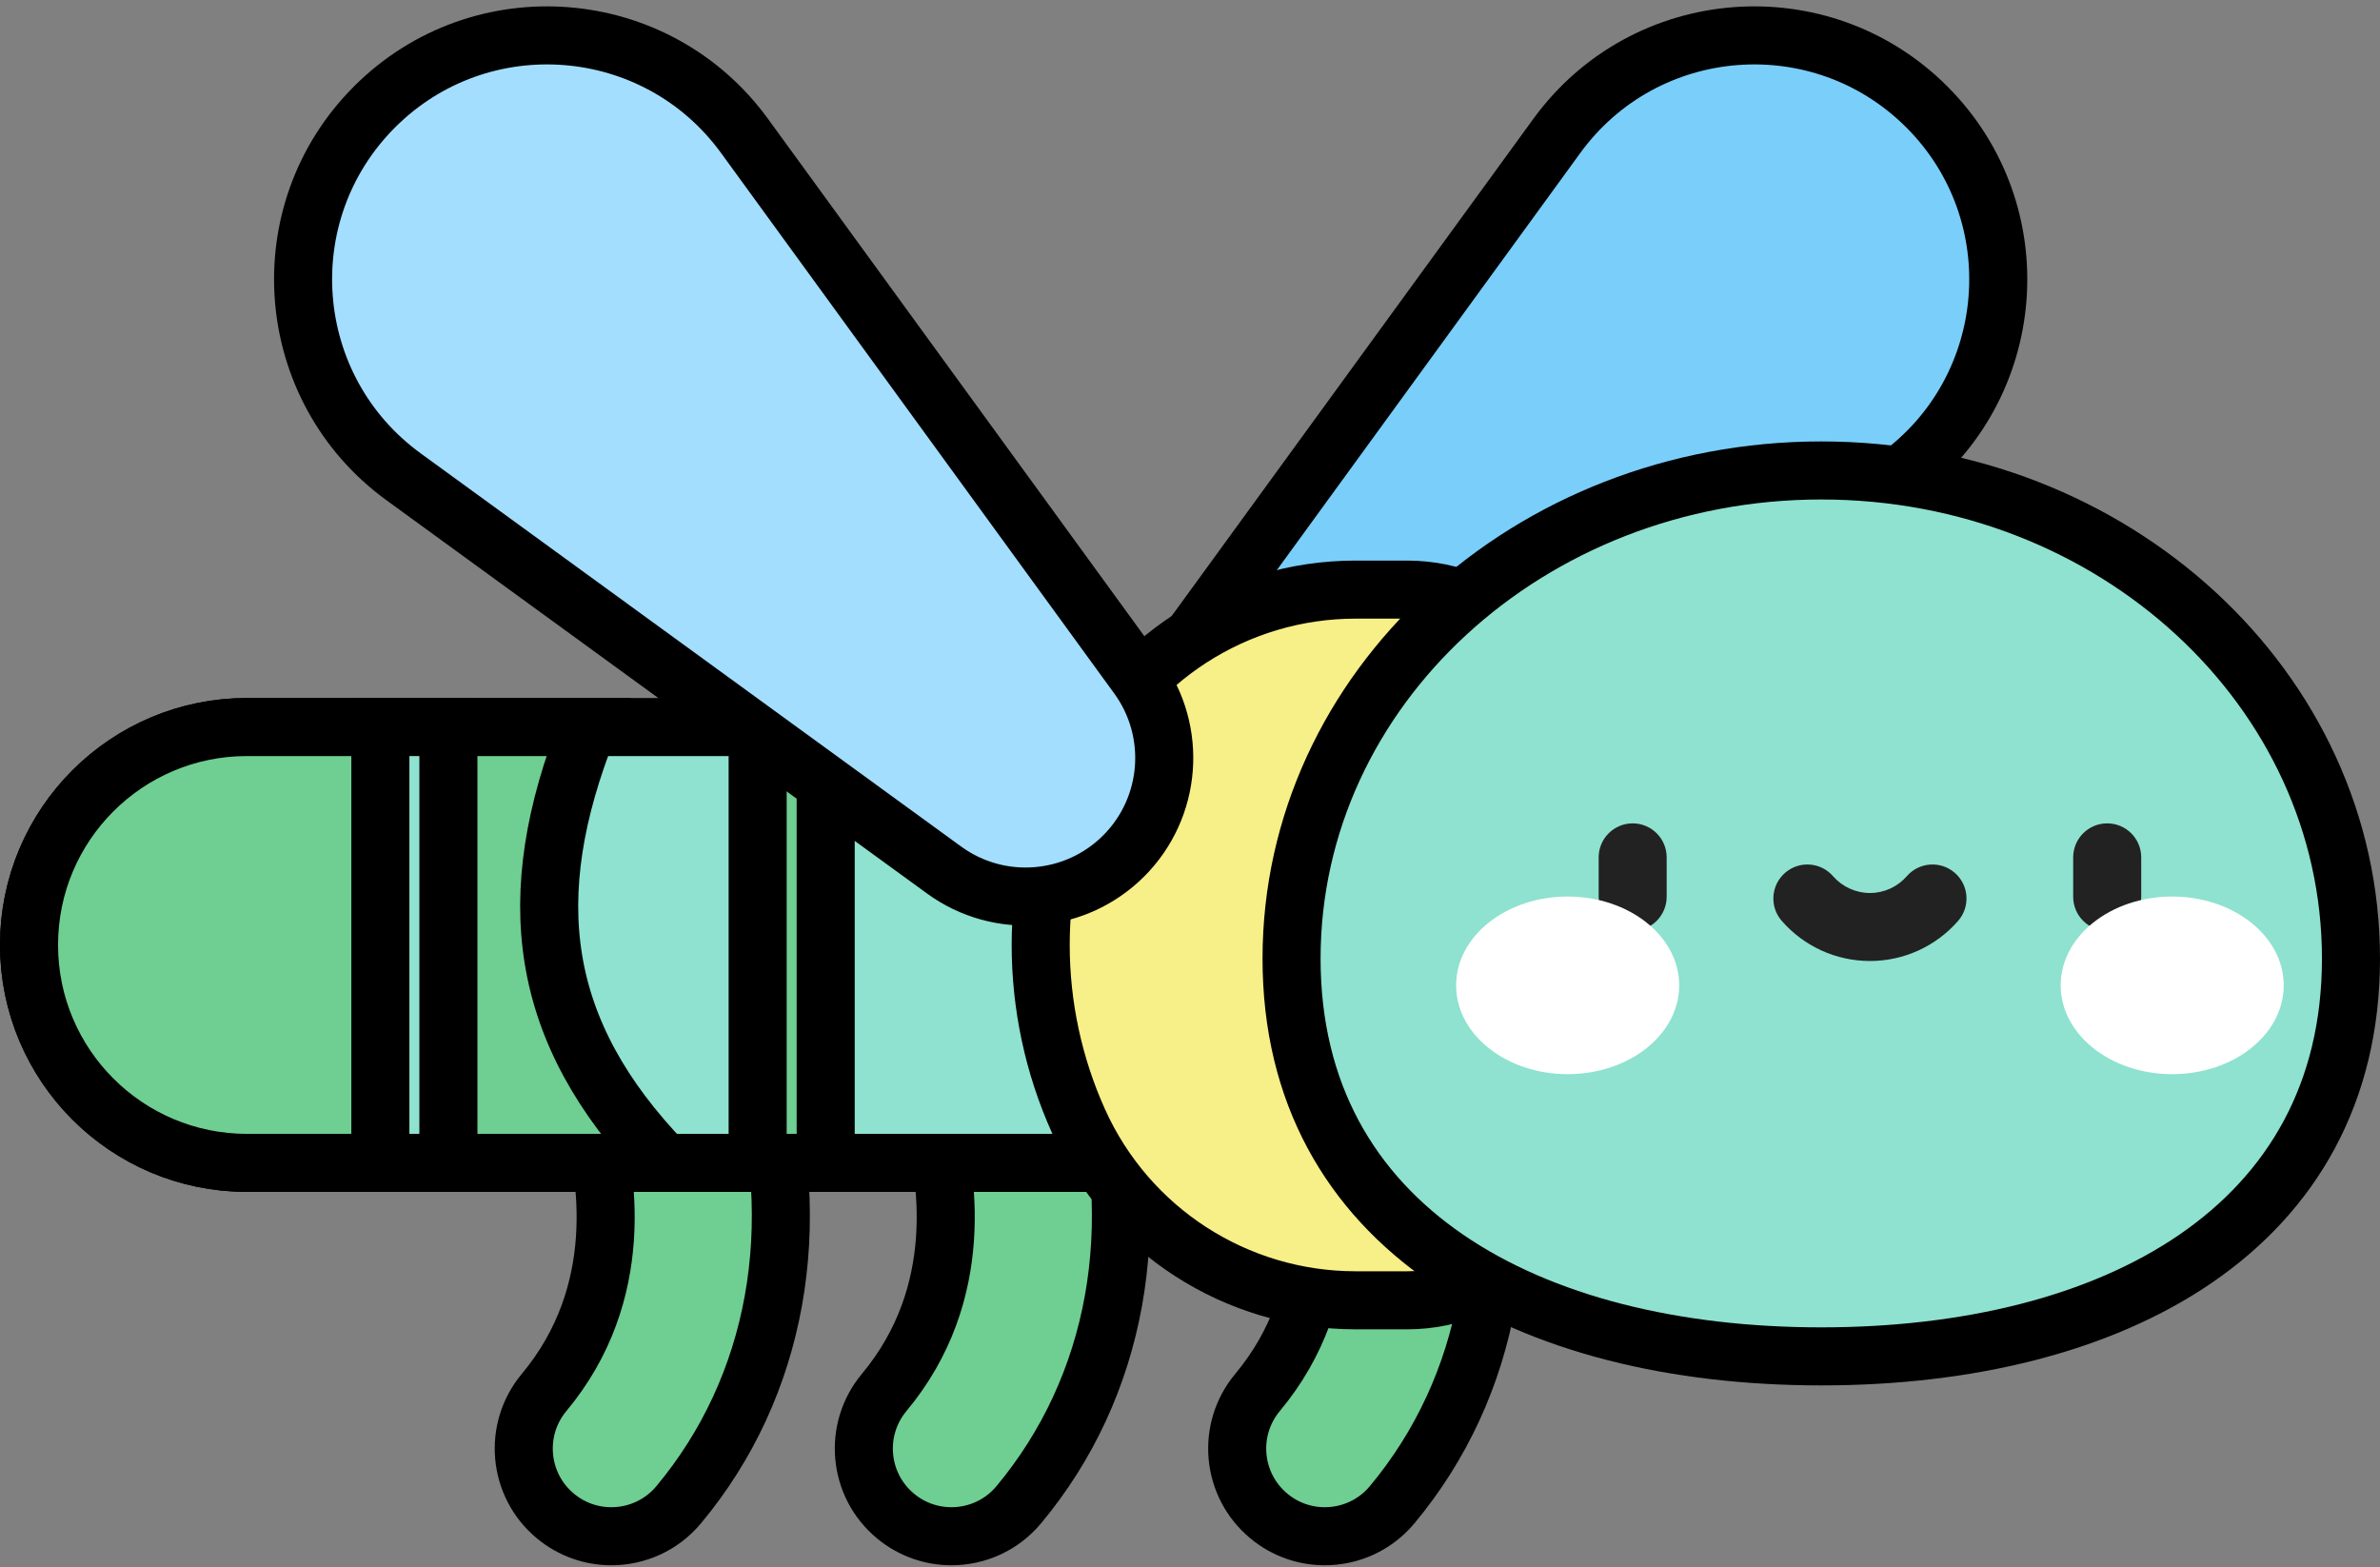 <svg width="82" height="54" viewBox="0 0 82 54" fill="none" xmlns="http://www.w3.org/2000/svg">
<rect x="0" y="0" width="82" height="54" fill="#808080" stroke="none"/>
<path d="M40.576 29.491C42.238 31.152 44.862 31.358 46.762 29.976L65.385 16.428C69.563 13.389 70.038 7.335 66.385 3.682C62.731 0.029 56.678 0.504 53.639 4.682L40.091 23.305C38.708 25.205 38.914 27.829 40.576 29.491Z" fill="#7ACEFA" stroke="black" stroke-width="2"/>
<path d="M21.063 52.929C20.381 52.929 19.696 52.7 19.131 52.228C17.85 51.161 17.678 49.256 18.746 47.975C21.592 44.562 20.96 40.479 20.33 38.349C19.857 36.749 20.769 35.069 22.369 34.596C23.967 34.123 25.648 35.036 26.121 36.636C27.776 42.23 26.779 47.773 23.384 51.843C22.787 52.56 21.928 52.929 21.063 52.929Z" fill="#6FCE91" stroke="black" stroke-width="2"/>
<path d="M32.78 52.929C32.099 52.929 31.413 52.7 30.848 52.228C29.567 51.161 29.395 49.256 30.463 47.975C33.309 44.562 32.677 40.479 32.047 38.349C31.574 36.749 32.487 35.069 34.086 34.596C35.684 34.123 37.365 35.036 37.838 36.636C39.493 42.23 38.496 47.773 35.101 51.843C34.504 52.56 33.645 52.929 32.78 52.929Z" fill="#6FCE91" stroke="black" stroke-width="2"/>
<path d="M45.644 52.929C44.962 52.929 44.276 52.7 43.712 52.228C42.431 51.161 42.258 49.256 43.327 47.975C46.173 44.562 45.54 40.479 44.91 38.349C44.437 36.749 45.35 35.069 46.949 34.596C48.547 34.123 50.228 35.036 50.702 36.636C52.357 42.23 51.359 47.773 47.965 51.843C47.368 52.56 46.509 52.929 45.644 52.929Z" fill="#6FCE91" stroke="black" stroke-width="2"/>
<path d="M57.68 40.065H8.508C4.361 40.065 1 36.703 1 32.557C1 28.41 4.361 25.049 8.508 25.049H57.68V40.065Z" fill="#8EE2CF" stroke="black" stroke-width="2"/>
<path d="M26.104 25.049H28.448V40.065H26.104V25.049Z" fill="#6FCE91" stroke="black" stroke-width="2"/>
<path d="M8.508 25.049C4.361 25.049 1 28.41 1 32.557C1 36.703 4.361 40.065 8.508 40.065H22.89C18.518 35.527 17.943 30.896 20.262 25.049H8.508Z" fill="#6FCE91" stroke="black" stroke-width="2"/>
<path d="M48.481 44.8H46.707C42.587 44.8 38.851 42.385 37.16 38.629C35.421 34.768 35.421 30.347 37.16 26.486C38.851 22.73 42.587 20.314 46.707 20.314H48.481C51.616 20.314 54.158 22.856 54.158 25.991V39.123C54.158 42.258 51.616 44.8 48.481 44.8Z" fill="#F7EF87" stroke="black" stroke-width="2"/>
<path d="M81 33.027C81 42.316 72.829 46.732 62.75 46.732C52.67 46.732 44.499 42.316 44.499 33.027C44.499 23.738 52.67 16.209 62.75 16.209C72.829 16.209 81 23.738 81 33.027Z" fill="#8EE2CF" stroke="black" stroke-width="2"/>
<path d="M56.252 32.068C55.605 32.068 55.08 31.544 55.08 30.896V29.54C55.08 28.892 55.605 28.368 56.252 28.368C56.899 28.368 57.423 28.892 57.423 29.54V30.896C57.423 31.543 56.899 32.068 56.252 32.068Z" fill="#222222"/>
<path d="M72.601 32.068C71.953 32.068 71.429 31.544 71.429 30.896V29.54C71.429 28.892 71.953 28.368 72.601 28.368C73.248 28.368 73.773 28.892 73.773 29.54V30.896C73.773 31.543 73.248 32.068 72.601 32.068Z" fill="#222222"/>
<path d="M64.427 33.11C63.261 33.11 62.154 32.606 61.388 31.727C60.962 31.239 61.013 30.499 61.502 30.073C61.989 29.648 62.73 29.699 63.154 30.187C63.476 30.555 63.939 30.767 64.427 30.767C64.914 30.767 65.377 30.555 65.698 30.187C66.123 29.699 66.864 29.648 67.351 30.073C67.84 30.499 67.89 31.239 67.465 31.727C66.699 32.606 65.591 33.11 64.427 33.11Z" fill="#222222"/>
<path d="M57.855 33.95C57.855 32.259 56.134 30.889 54.012 30.889C51.89 30.889 50.169 32.259 50.169 33.95C50.169 35.639 51.89 37.009 54.012 37.009C56.134 37.009 57.855 35.639 57.855 33.95Z" fill="white"/>
<path d="M78.683 33.95C78.683 32.259 76.963 30.889 74.84 30.889C72.718 30.889 70.998 32.259 70.998 33.95C70.998 35.639 72.718 37.009 74.84 37.009C76.963 37.009 78.683 35.639 78.683 33.95Z" fill="white"/>
<path d="M38.714 29.491C37.052 31.152 34.428 31.358 32.528 29.976L13.905 16.428C9.727 13.389 9.252 7.335 12.905 3.682C16.559 0.029 22.612 0.504 25.651 4.682L39.199 23.305C40.581 25.205 40.376 27.829 38.714 29.491Z" fill="#A3DEFE" stroke="black" stroke-width="2"/>
<path d="M13.105 25.049H15.449V40.065H13.105V25.049Z" fill="#8EE2CF" stroke="black" stroke-width="2"/>
</svg>
